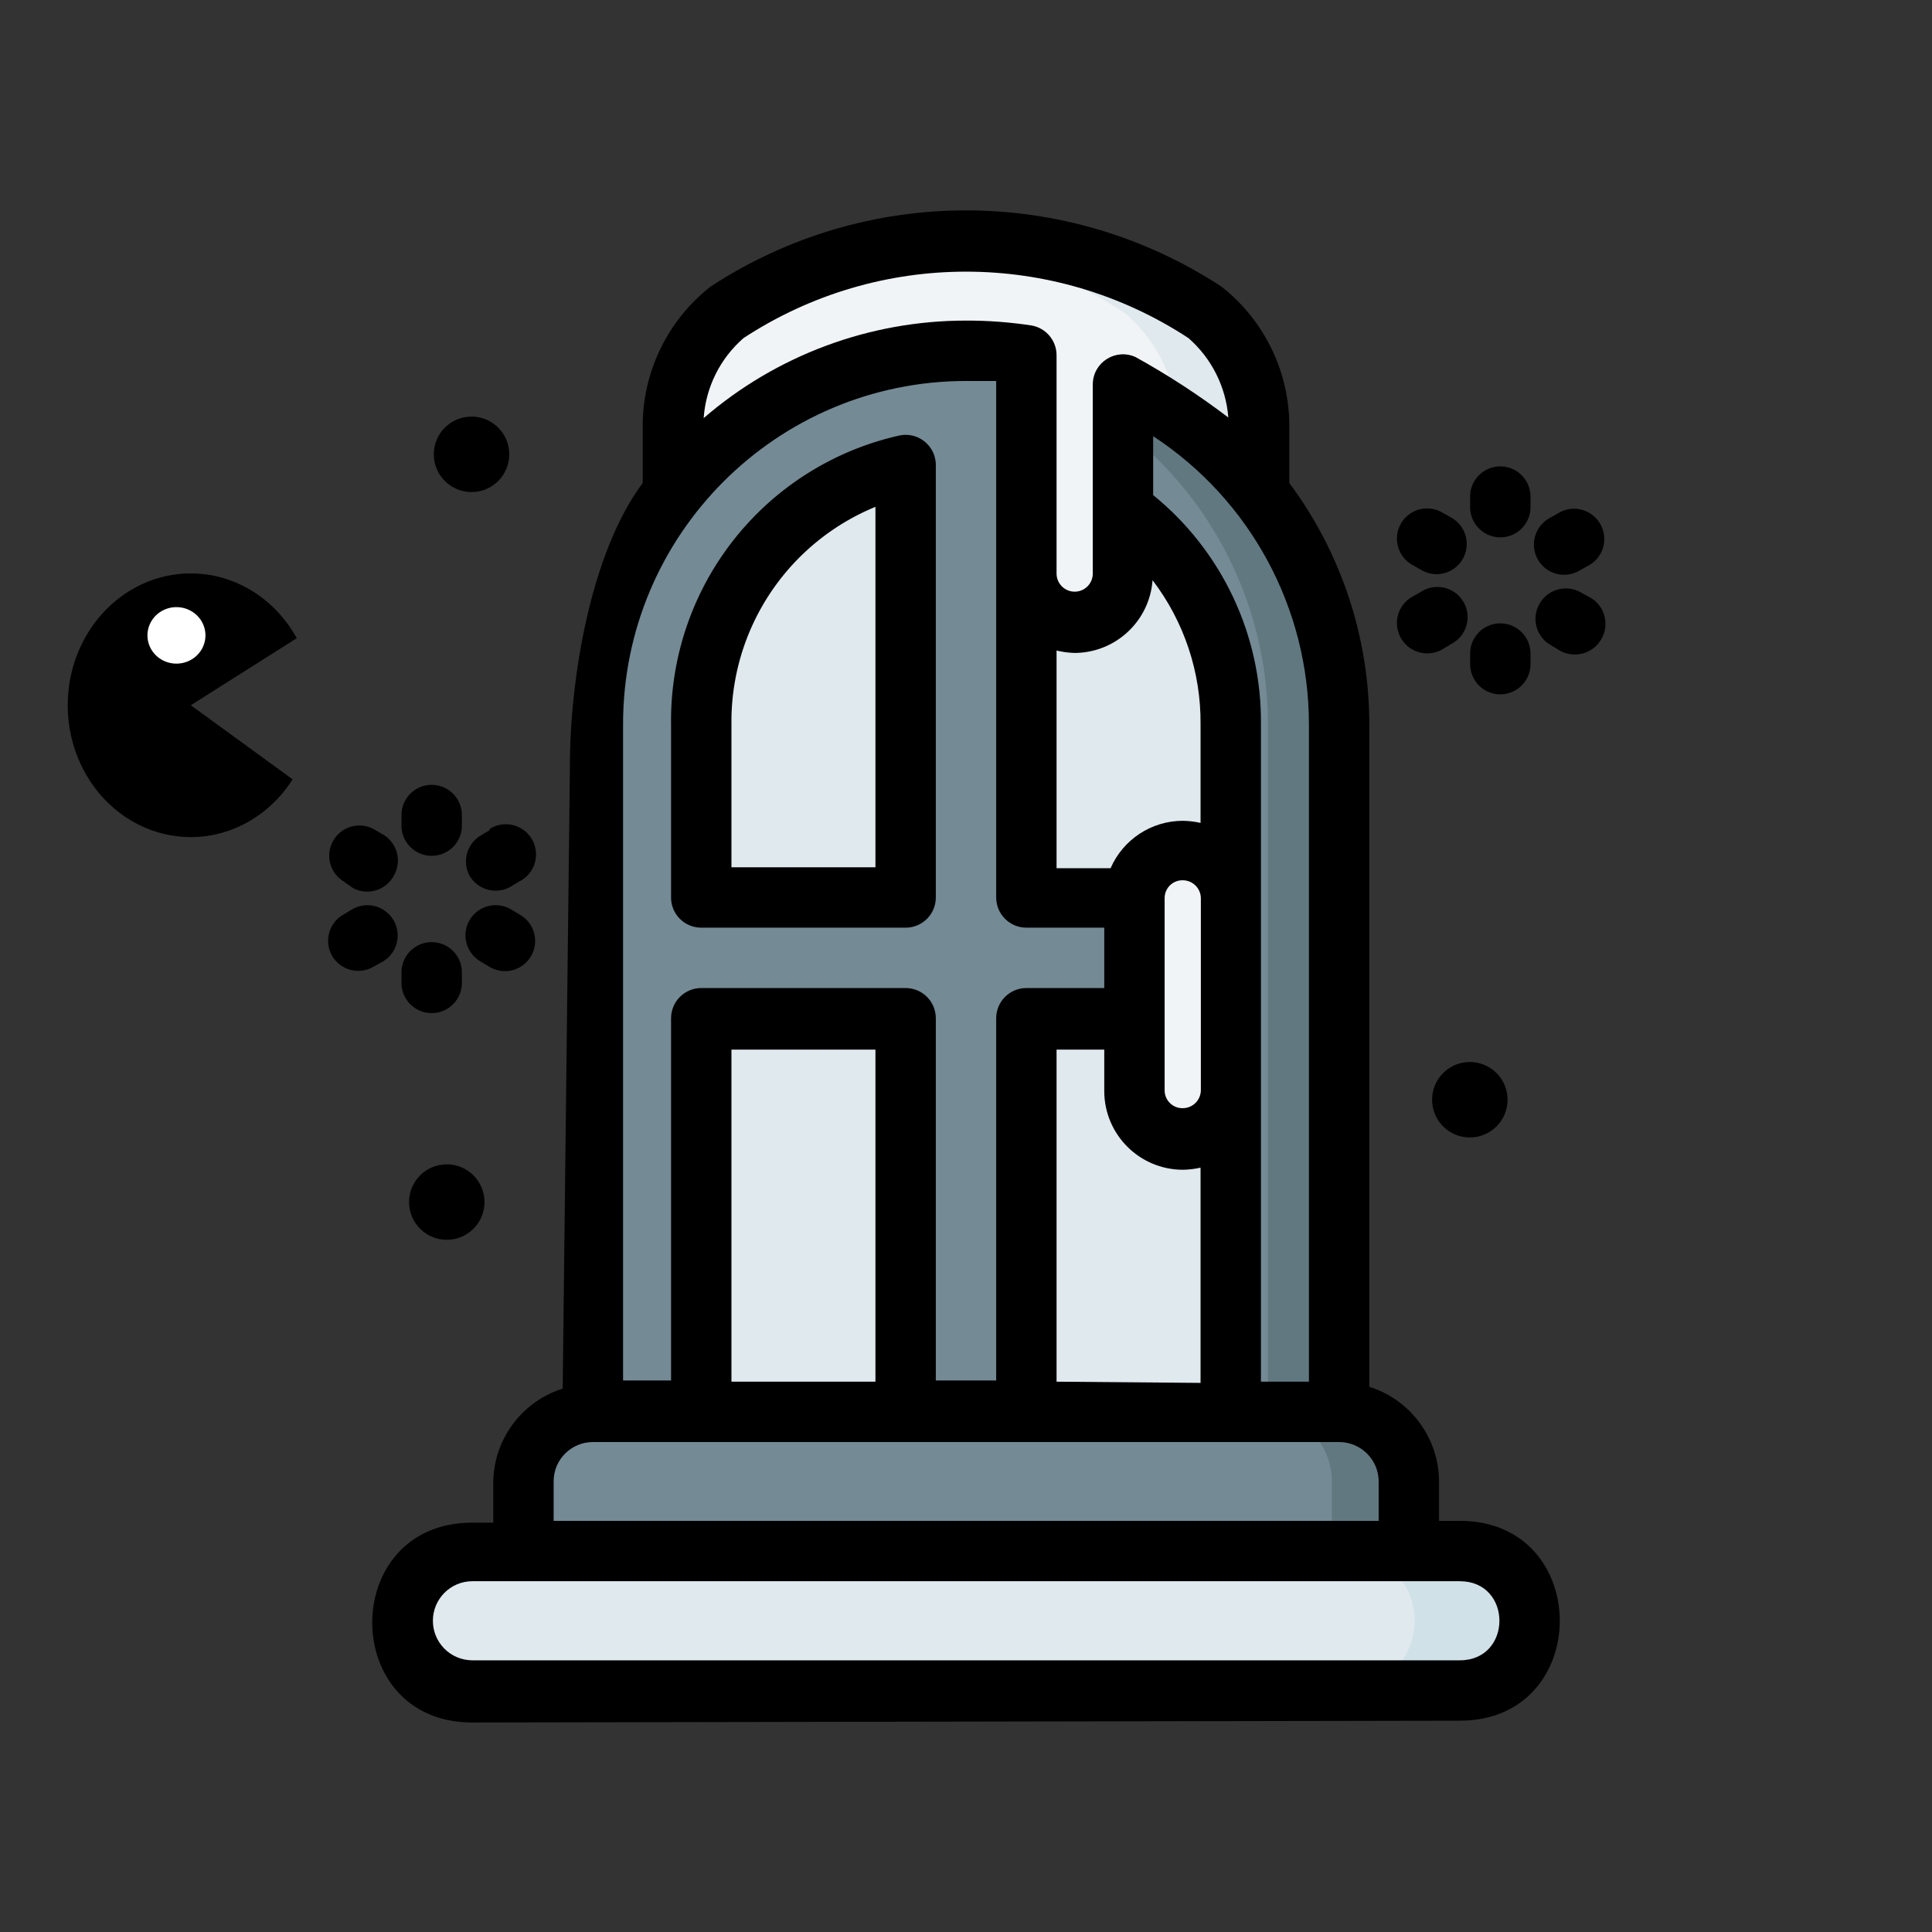 <?xml version="1.0" encoding="UTF-8" standalone="no"?>
<svg
   width="64px"
   height="64px"
   viewBox="0 0 64 64"
   version="1.1"
   id="svg181"
   sodipodi:docname="fixed.svg"
   inkscape:version="1.1.1 (eb90963e84, 2021-10-02)"
   xmlns:inkscape="http://www.inkscape.org/namespaces/inkscape"
   xmlns:sodipodi="http://sodipodi.sourceforge.net/DTD/sodipodi-0.dtd"
   xmlns="http://www.w3.org/2000/svg"
   xmlns:svg="http://www.w3.org/2000/svg">
  <rect x="0" y="0" width="64" height="64" fill="#333333" stroke="none"/>
  <sodipodi:namedview
     id="namedview183"
     pagecolor="#505050"
     bordercolor="#eeeeee"
     borderopacity="1"
     inkscape:pageshadow="0"
     inkscape:pageopacity="0"
     inkscape:pagecheckerboard="0"
     showgrid="false"
     inkscape:object-nodes="true"
     inkscape:snap-smooth-nodes="false"
     inkscape:zoom="8"
     inkscape:cx="11.3125"
     inkscape:cy="32.8125"
     inkscape:window-width="1920"
     inkscape:window-height="1020"
     inkscape:window-x="0"
     inkscape:window-y="28"
     inkscape:window-maximized="1"
     inkscape:current-layer="svg181" />
  <defs
     id="defs130">
    <style
       id="style128">.cls-1{fill:#f0f4f7;}.cls-2{fill:#e0e9ee;}.cls-3{fill:#748a95;}.cls-4{fill:#617880;}.cls-5{fill:#d0e1e8;}</style>
  </defs>
  <g
     id="Window">
    <path
       class="cls-1"
       d="M22.29,16.31V14a4.91,4.91,0,0,1,1.79-3.66,14.42,14.42,0,0,1,15.84,0A4.91,4.91,0,0,1,41.71,14V24.56H23.51Z"
       id="path84242-4" />
    <path
       class="cls-2"
       d="M32,8c-.45,0-.89,0-1.33.06a14.31,14.31,0,0,1,6.59,2.31A4.9,4.9,0,0,1,39,14V24.56h2.67V14a4.91,4.91,0,0,0-1.79-3.66A14.33,14.33,0,0,0,32,8Z"
       id="path560812" />
    <path
       class="cls-3"
       d="M37.2,12.75A12.35,12.35,0,0,1,44.36,24v22.8L32,49.24,19.64,46.77V24A12.33,12.33,0,0,1,32,11.62a12,12,0,0,1,2,.16l1.54,1.6Z"
       id="rect89541-4" />
    <path
       class="cls-4"
       d="M44.36,46.77V24A12.35,12.35,0,0,0,37.2,12.75l-1.39.53A12.34,12.34,0,0,1,42,24v22.8Z"
       id="path551413" />
    <path
       class="cls-2"
       d="M34,19v10.7h3.58l3.19-.15V24a8.69,8.69,0,0,0-3.57-7.1Z"
       id="path89941-1-9" />
    <path
       class="cls-2"
       d="M40.77,46.77V36.29l-3.19-2.56H34v13l3.38,1.11Z"
       id="path93143-4" />
    <path
       class="cls-2"
       d="M30,46.77v-13H23.23v13l3.39,1.11Z"
       id="path89945-8" />
    <path
       class="cls-2"
       d="M30,15.43A8.66,8.66,0,0,0,23.23,24v5.76H30Z"
       id="path89937-0" />
    <path
       class="cls-1"
       d="M39.18,28.16a1.6,1.6,0,0,1,1.6,1.6v6.35a1.6,1.6,0,0,1-3.2,0V29.76A1.59,1.59,0,0,1,39.18,28.16Z"
       id="rect91167-4" />
    <path
       class="cls-1"
       d="M32,11.62a12,12,0,0,1,2,.16V19a1.6,1.6,0,1,0,3.2,0V10.56L33.45,9.9Z"
       id="path549642" />
    <path
       class="cls-3"
       d="M17.34,51.38V49.07a2.3,2.3,0,0,1,2.3-2.3H44.36a2.29,2.29,0,0,1,2.3,2.3v2.31L32.11,53Z"
       id="path113813-2-7" />
    <path
       class="cls-2"
       d="M15.64,51.38H48.36a2.31,2.31,0,0,1,0,4.62H15.64a2.31,2.31,0,0,1,0-4.62Z"
       id="rect113708-5-9" />
    <path
       class="cls-4"
       d="M46.66,51.38V49.07a2.3,2.3,0,0,0-2.3-2.3H41.81a2.3,2.3,0,0,1,2.31,2.3v2.31Z"
       id="path564019" />
    <path
       class="cls-5"
       d="M44.55,51.38a2.31,2.31,0,0,1,0,4.62h3.81a2.31,2.31,0,0,0,0-4.62Z"
       id="path566347" />
    <path
       d="m 48.36,57 c 4.413,0 4.413,-6.62 0,-6.62 h -0.69 v -1.31 c -0.008,-1.435 -0.942,-2.7 -2.31,-3.13 V 24 c 7.47e-4,-2.882 -0.929,-5.688 -2.65,-8 V 14 C 42.674,12.24 41.853,10.589 40.47,9.5 35.327,6.126 28.673,6.126 23.53,9.5 22.147,10.589 21.326,12.24 21.29,14 v 2 c -1.726,2.31 -2.417,6.512 -2.411,9.396 L 18.64,46 c -1.366,0.431 -2.297,1.697 -2.3,3.13 v 1.31 h -0.7 c -4.413,0 -4.413,6.62 0,6.62 z m -5,-11.23 H 41.77 V 24 c 0.031,-2.945 -1.284,-5.743 -3.57,-7.6 v -1.95 c 3.221,2.109 5.161,5.7 5.16,9.55 z m -8.36,0 v -11 h 1.58 v 1.38 c 0.005,1.434 1.166,2.595 2.6,2.6 0.199,-0.003 0.396,-0.026 0.59,-0.07 v 7.13 z m 0,-24.22 c 0.197,0.048 0.398,0.074 0.6,0.08 1.357,-0.007 2.481,-1.056 2.58,-2.41 1.047,1.372 1.606,3.054 1.59,4.78 v 3.26 c -0.194,-0.044 -0.391,-0.067 -0.59,-0.07 -1.038,0.002 -1.976,0.618 -2.39,1.57 H 35 Z m 3.58,8.21 c -0.006,-0.334 0.266,-0.606 0.6,-0.6 0.331,0 0.6,0.269 0.6,0.6 v 6.35 c 0,0.331 -0.269,0.6 -0.6,0.6 -0.334,0.006 -0.606,-0.266 -0.6,-0.6 z M 24.63,11.2 c 4.475,-2.935 10.265,-2.935 14.74,0 0.767,0.671 1.24,1.615 1.32,2.63 -0.974,-0.74 -2,-1.408 -3.07,-2 -0.66,-0.305 -1.415,0.173 -1.42,0.9 V 19 c 0,0.331 -0.269,0.6 -0.6,0.6 C 35.269,19.6 35,19.331 35,19 v -7.22 c 0.006,-0.495 -0.351,-0.921 -0.84,-1 -0.715,-0.108 -1.437,-0.162 -2.16,-0.16 -3.19,-0.001 -6.275,1.145 -8.69,3.23 0.071,-1.023 0.546,-1.977 1.32,-2.65 z M 32,12.62 h 1 v 17.11 c 0,0.552 0.448,1 1,1 h 2.58 v 2 H 34 c -0.552,0 -1,0.448 -1,1 v 12 h -2 v -12 c 0,-0.552 -0.448,-1 -1,-1 h -6.77 c -0.552,0 -1,0.448 -1,1 v 12 H 20.64 V 24 C 20.634,17.721 25.721,12.626 32,12.62 Z m -7.77,33.15 v -11 H 29 v 11 z m -5.89,3.3 c 0,-0.718 0.582,-1.3 1.3,-1.3 h 24.72 c 0.72,-2.1e-5 1.305,0.58 1.31,1.3 v 1.31 H 18.34 Z m -4,4.62 c -2.1e-5,-0.72 0.58,-1.305 1.3,-1.31 h 32.72 c 1.747,0 1.747,2.62 0,2.62 H 15.64 c -0.72,-0.005 -1.3,-0.59 -1.3,-1.31 z"
       id="path146"
       sodipodi:nodetypes="csccccccccccccccsccccccccccccccccccccccccccccssccccccccssscccccccssccssccsssscccccccccssccccsccsscc" />
    <path
       d="M16.72,32.17a1,1,0,0,0,.5-1.87l-.3-.18a1,1,0,0,0-1.37.37,1,1,0,0,0,.37,1.36l.3.18A1,1,0,0,0,16.72,32.17Z"
       id="path148" />
    <path
       d="M11.68,29.41A1,1,0,0,0,13.05,29a1,1,0,0,0-.37-1.36l-.31-.18a1,1,0,0,0-1,1.73Z"
       id="path150" />
    <path
       d="M11,31.66a1,1,0,0,0,1.36.37l.31-.17a1,1,0,0,0-1-1.74l-.3.18A1,1,0,0,0,11,31.66Z"
       id="path152" />
    <path
       d="M16.22,27.5l-.3.18A1,1,0,0,0,15.55,29a1,1,0,0,0,1.37.37l.3-.18a1,1,0,1,0-1-1.73Z"
       id="path154" />
    <path
       d="M13.3,32.56a1,1,0,0,0,2,0v-.35a1,1,0,0,0-2,0Z"
       id="path156" />
    <path
       d="M13.3,27v.35a1,1,0,0,0,2,0V27a1,1,0,0,0-2,0Z"
       id="path158" />
    <path
       d="M52.63,19.77l-.31-.17A1,1,0,0,0,51,20a1,1,0,0,0,.37,1.37l.3.18a1,1,0,0,0,.5.13,1,1,0,0,0,.87-.5A1,1,0,0,0,52.63,19.77Z"
       id="path160" />
    <path
       d="M47.08,18.88a1,1,0,0,0,.5.14,1,1,0,0,0,.5-1.87l-.3-.17a1,1,0,0,0-1.37.36,1,1,0,0,0,.37,1.37Z"
       id="path162" />
    <path
       d="M46.41,21.14a1,1,0,0,0,1.37.37l.3-.18a1,1,0,1,0-1-1.73l-.3.17A1,1,0,0,0,46.41,21.14Z"
       id="path164" />
    <path
       d="M53,17.34A1,1,0,0,0,51.62,17l-.3.17a1,1,0,0,0,.5,1.87,1,1,0,0,0,.5-.14l.31-.17A1,1,0,0,0,53,17.34Z"
       id="path166" />
    <path
       d="M49.7,23h0a1,1,0,0,0,1-1v-.35a1,1,0,0,0-1-1h0a1,1,0,0,0-1,1V22A1,1,0,0,0,49.7,23Z"
       id="path168" />
    <path
       d="M49.7,17.8h0a1,1,0,0,0,1-1v-.35a1,1,0,0,0-1-1h0a1,1,0,0,0-1,1v.36A1,1,0,0,0,49.7,17.8Z"
       id="path170" />
    <circle
       cx="15.62"
       cy="15.05"
       r="1.25"
       id="circle172" />
    <circle
       cx="14.8"
       cy="39.82"
       r="1.25"
       id="circle174" />
    <circle
       cx="48.69"
       cy="36.43"
       r="1.25"
       id="circle176" />
    <path
       d="M23.23,30.73H30a1,1,0,0,0,1-1V15.43a1,1,0,0,0-1.22-1A9.68,9.68,0,0,0,22.23,24v5.76A1,1,0,0,0,23.23,30.73Zm1-6.76A7.69,7.69,0,0,1,29,16.79V28.73H24.23Z"
       id="path178" />
  </g>
  <path
     style="fill:#000000;fill-rule:evenodd"
     id="path496"
     sodipodi:type="arc"
     sodipodi:cx="6.3202209"
     sodipodi:cy="23.362253"
     sodipodi:rx="4.0766373"
     sodipodi:ry="4.3674126"
     sodipodi:start="0.59663811"
     sodipodi:end="5.7495859"
     sodipodi:arc-type="slice"
     d="m 9.693,25.816 a 4.077,4.367 0 0 1 -4.632,1.7 4.077,4.367 0 0 1 -2.815,-4.291 4.077,4.367 0 0 1 3.062,-4.093 4.077,4.367 0 0 1 4.523,2.009 l -3.51,2.221 z" />
  <path
     style="fill:#ffffff"
     id="path607"
     sodipodi:type="arc"
     sodipodi:cx="5.845417"
     sodipodi:cy="21.047894"
     sodipodi:rx="0.96046835"
     sodipodi:ry="0.93511295"
     sodipodi:start="0.098397423"
     sodipodi:end="0.084636369"
     sodipodi:arc-type="arc"
     d="M 6.801,21.14 A 0.96,0.935 0 0 1 5.754,21.979 0.96,0.935 0 0 1 4.889,20.962 0.96,0.935 0 0 1 5.93,20.116 0.96,0.935 0 0 1 6.802,21.127"
     sodipodi:open="true" />
</svg>
